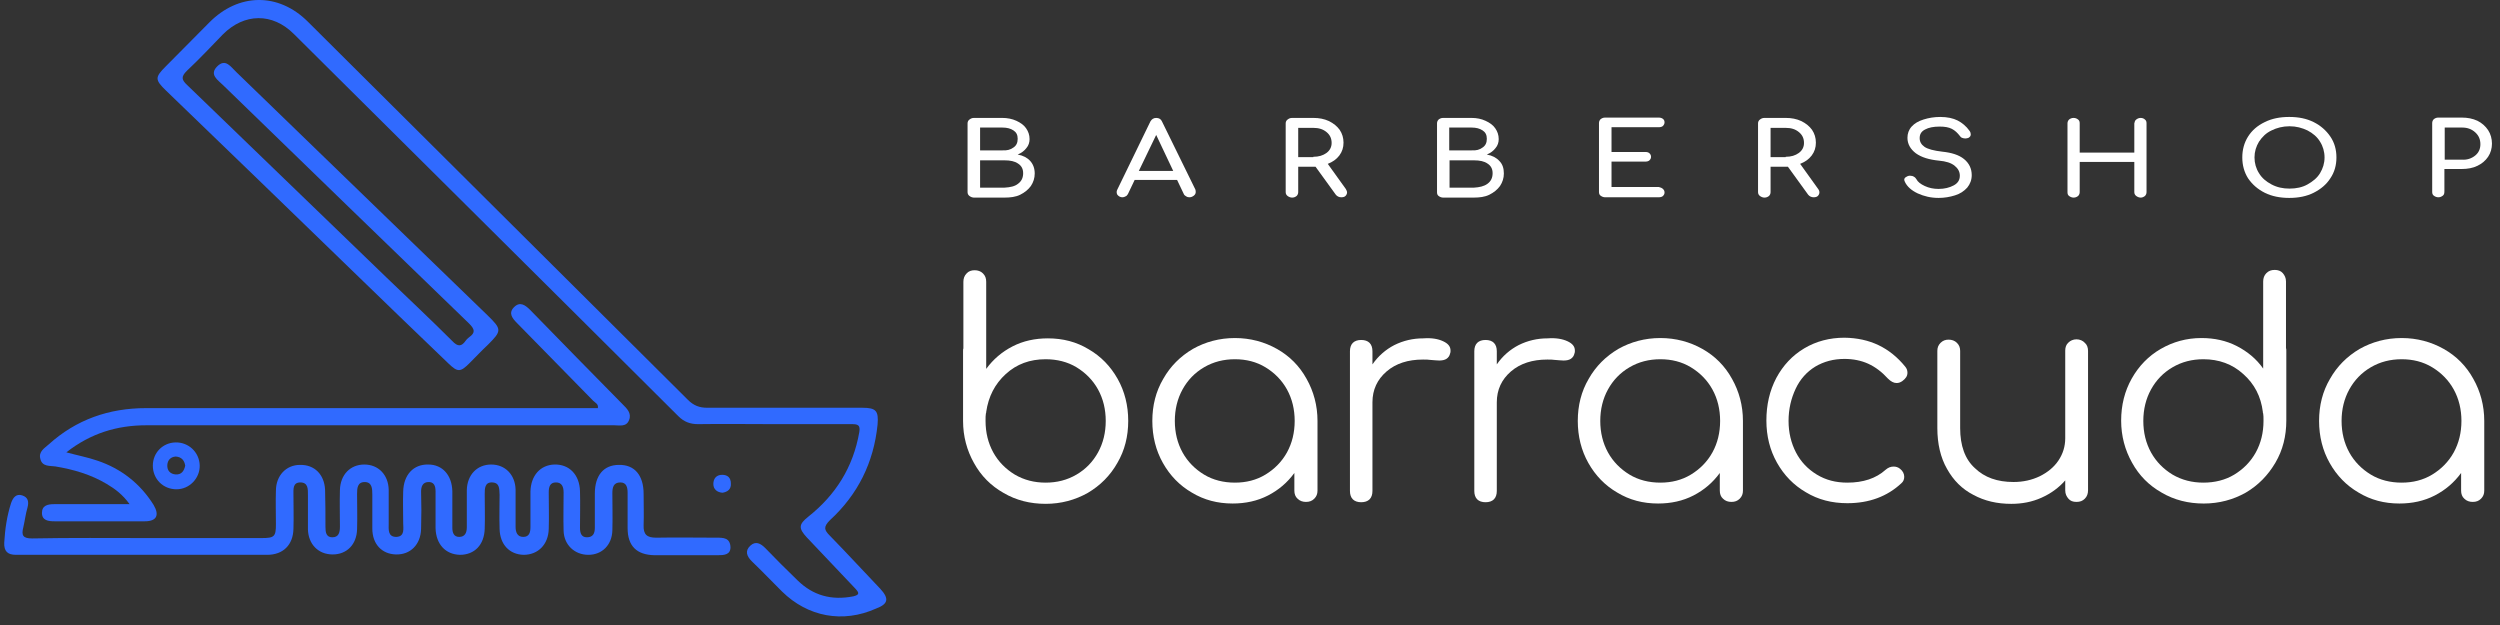 <svg width="204" height="51" viewBox="0 0 204 51" fill="none" xmlns="http://www.w3.org/2000/svg">
<rect x="0" y="0" width="204" height="51" fill="#333333" stroke="none"/>
<path d="M71.828 48.042C70.46 46.612 69.123 45.15 67.724 43.72C67.257 43.254 67.164 43.005 67.724 42.445C69.993 40.362 71.299 37.75 71.61 34.641C71.703 33.522 71.486 33.273 70.366 33.273C66.138 33.273 61.94 33.273 57.712 33.273C57.059 33.273 56.592 33.086 56.126 32.62C45.803 22.328 35.45 12.068 25.127 1.776C22.733 -0.618 19.468 -0.587 17.074 1.839C15.892 3.02 14.711 4.233 13.529 5.414C12.628 6.316 12.628 6.502 13.56 7.404C18.597 12.255 23.634 17.136 28.64 21.986C31.283 24.567 33.957 27.117 36.6 29.666C37.346 30.381 37.564 30.381 38.31 29.635C38.807 29.138 39.305 28.609 39.834 28.112C40.953 26.992 40.953 26.868 39.771 25.718C32.931 19.095 26.122 12.503 19.282 5.881C18.846 5.476 18.411 4.73 17.727 5.414C17.043 6.098 17.789 6.533 18.224 6.969C24.909 13.467 31.594 19.934 38.279 26.401C38.745 26.868 38.807 27.148 38.279 27.521C38.155 27.614 38.061 27.707 37.999 27.801C37.657 28.298 37.346 28.298 36.911 27.832C35.139 26.059 33.304 24.349 31.501 22.608C26.091 17.385 20.681 12.161 15.271 6.938C14.804 6.502 14.773 6.254 15.239 5.787C16.265 4.823 17.229 3.797 18.193 2.802C19.934 1.061 22.235 1.03 23.976 2.771C34.423 13.156 44.902 23.541 55.349 33.957C55.815 34.423 56.313 34.61 56.965 34.61C59.018 34.579 61.039 34.61 63.091 34.61C65.236 34.61 67.382 34.61 69.527 34.61C70.024 34.61 70.211 34.703 70.118 35.263C69.62 38.123 68.19 40.393 65.951 42.165C65.174 42.787 65.143 43.098 65.827 43.844C67.164 45.244 68.47 46.643 69.807 48.042C70.118 48.384 70.149 48.539 69.62 48.664C67.848 49.006 66.355 48.602 65.081 47.358C64.179 46.487 63.308 45.617 62.438 44.715C62.065 44.342 61.66 44.124 61.225 44.529C60.759 44.964 60.945 45.399 61.349 45.803C62.189 46.612 62.997 47.451 63.806 48.26C65.92 50.343 68.781 50.871 71.486 49.659C72.481 49.286 72.574 48.85 71.828 48.042Z" fill="#306AFF"/>
<path d="M58.489 43.875C56.841 43.875 55.193 43.843 53.545 43.875C52.799 43.875 52.488 43.626 52.519 42.849C52.55 42.009 52.519 41.139 52.519 40.299C52.519 38.776 51.773 37.905 50.498 37.936C49.254 37.936 48.539 38.806 48.539 40.268C48.539 41.201 48.539 42.133 48.539 43.066C48.539 43.533 48.384 43.843 47.886 43.843C47.42 43.843 47.327 43.47 47.327 43.066C47.327 42.071 47.358 41.076 47.327 40.081C47.295 38.744 46.456 37.874 45.243 37.905C44.093 37.936 43.316 38.806 43.285 40.112C43.285 41.076 43.285 42.04 43.285 43.004C43.285 43.439 43.191 43.812 42.694 43.812C42.227 43.812 42.072 43.439 42.072 43.004C42.072 41.978 42.072 40.952 42.072 39.957C42.041 38.744 41.232 37.905 40.082 37.905C38.932 37.905 38.123 38.744 38.092 39.988C38.092 41.014 38.092 42.04 38.092 43.035C38.092 43.47 37.937 43.812 37.47 43.812C37.035 43.812 36.911 43.47 36.911 43.066C36.911 42.071 36.911 41.076 36.911 40.081C36.88 38.775 36.102 37.905 34.952 37.905C33.739 37.874 32.931 38.744 32.9 40.112C32.869 40.952 32.9 41.822 32.9 42.662C32.9 43.128 33.055 43.781 32.34 43.812C31.625 43.812 31.718 43.191 31.718 42.693C31.718 41.791 31.718 40.89 31.718 39.957C31.687 38.744 30.879 37.905 29.728 37.905C28.578 37.905 27.769 38.744 27.738 39.988C27.707 40.983 27.738 41.978 27.738 42.973C27.738 43.439 27.645 43.843 27.116 43.843C26.619 43.843 26.557 43.439 26.557 43.004C26.557 41.978 26.557 40.952 26.526 39.957C26.463 38.713 25.655 37.905 24.474 37.936C23.354 37.936 22.515 38.806 22.515 40.05C22.484 40.952 22.515 41.854 22.515 42.786C22.515 43.781 22.39 43.906 21.364 43.906C18.255 43.906 15.146 43.906 12.037 43.906C8.896 43.906 5.756 43.875 2.616 43.937C1.838 43.937 1.745 43.657 1.9 43.035C2.025 42.507 2.087 41.947 2.243 41.418C2.367 40.952 2.305 40.579 1.807 40.423C1.31 40.268 1.061 40.61 0.906 41.045C0.564 42.102 0.408 43.191 0.346 44.279C0.315 44.994 0.626 45.274 1.31 45.274C8.15 45.274 14.99 45.274 21.8 45.274C23.105 45.274 23.914 44.465 23.945 43.16C23.976 42.227 23.945 41.294 23.945 40.361C23.945 39.926 23.883 39.366 24.505 39.366C25.158 39.366 25.127 39.926 25.127 40.392C25.127 41.325 25.127 42.258 25.127 43.191C25.158 44.403 25.966 45.243 27.148 45.243C28.298 45.243 29.106 44.434 29.137 43.191C29.169 42.227 29.137 41.263 29.137 40.299C29.137 39.833 29.169 39.335 29.759 39.335C30.35 39.335 30.381 39.864 30.381 40.33C30.381 41.263 30.381 42.196 30.381 43.128C30.381 44.403 31.159 45.212 32.309 45.243C33.49 45.274 34.33 44.434 34.361 43.16C34.392 42.133 34.392 41.107 34.361 40.112C34.361 39.708 34.485 39.366 34.921 39.335C35.418 39.304 35.542 39.646 35.542 40.112C35.542 41.107 35.542 42.102 35.542 43.097C35.574 44.403 36.351 45.243 37.532 45.274C38.714 45.274 39.522 44.465 39.553 43.128C39.584 42.196 39.553 41.263 39.553 40.33C39.553 39.864 39.553 39.335 40.175 39.366C40.797 39.397 40.735 39.926 40.766 40.361C40.766 41.294 40.735 42.227 40.766 43.16C40.797 44.434 41.575 45.243 42.725 45.274C43.906 45.274 44.746 44.434 44.777 43.16C44.808 42.164 44.777 41.17 44.777 40.175C44.777 39.739 44.87 39.366 45.368 39.366C45.834 39.366 45.99 39.708 45.99 40.175C45.99 41.232 45.959 42.258 45.99 43.315C46.021 44.465 46.891 45.274 48.011 45.274C49.13 45.274 49.938 44.465 49.969 43.284C50.001 42.258 49.969 41.232 49.969 40.237C49.969 39.77 50.063 39.366 50.622 39.366C51.12 39.366 51.213 39.77 51.213 40.206C51.213 41.17 51.213 42.133 51.213 43.097C51.213 44.559 51.959 45.274 53.39 45.305C55.131 45.305 56.872 45.305 58.582 45.305C59.08 45.305 59.608 45.274 59.608 44.652C59.577 43.875 59.017 43.875 58.489 43.875Z" fill="#306AFF"/>
<path d="M4.511 38.06C6.004 38.309 7.403 38.713 8.709 39.491C9.393 39.895 10.014 40.361 10.574 41.139C10.17 41.139 9.89 41.139 9.61 41.139C7.869 41.139 6.128 41.139 4.418 41.139C3.92 41.139 3.423 41.232 3.423 41.854C3.423 42.476 3.952 42.538 4.449 42.538C6.905 42.538 9.362 42.538 11.818 42.538C12.782 42.538 13.03 42.04 12.533 41.201C11.445 39.46 9.89 38.247 7.962 37.594C7.154 37.314 6.315 37.159 5.413 36.91C7.403 35.355 9.548 34.703 11.942 34.703C24.659 34.703 37.407 34.703 50.124 34.703C50.559 34.703 51.119 34.858 51.336 34.267C51.554 33.708 51.15 33.334 50.808 32.992C48.289 30.443 45.802 27.893 43.283 25.313C42.879 24.908 42.444 24.566 41.947 25.064C41.449 25.561 41.822 25.997 42.226 26.401C44.278 28.515 46.362 30.598 48.414 32.713C48.569 32.868 48.849 32.961 48.787 33.303C48.476 33.303 48.165 33.303 47.854 33.303C35.883 33.303 23.882 33.303 11.911 33.303C8.895 33.303 6.221 34.236 3.983 36.257C3.641 36.568 3.112 36.848 3.299 37.47C3.454 38.092 4.076 37.998 4.511 38.06Z" fill="#306AFF"/>
<path d="M12.471 37.999C12.471 39.087 13.311 39.926 14.399 39.926C15.456 39.926 16.327 39.025 16.296 37.968C16.265 36.911 15.394 36.071 14.306 36.102C13.28 36.133 12.471 36.942 12.471 37.999ZM15.114 37.999C15.021 38.434 14.803 38.745 14.337 38.714C13.901 38.683 13.622 38.403 13.653 37.937C13.684 37.532 13.932 37.284 14.337 37.253C14.834 37.284 15.052 37.595 15.114 37.999Z" fill="#306AFF"/>
<path d="M58.924 38.745C58.457 38.745 58.209 39.056 58.209 39.492C58.209 39.927 58.519 40.176 58.955 40.207C59.359 40.145 59.67 39.927 59.639 39.461C59.639 38.994 59.39 38.745 58.924 38.745Z" fill="#306AFF"/>
<path d="M78.612 28.422V22.995C78.612 22.733 78.691 22.497 78.874 22.313C79.032 22.129 79.268 22.051 79.53 22.051C79.792 22.051 80.028 22.129 80.212 22.313C80.395 22.497 80.474 22.706 80.474 22.995V30.101C81.051 29.314 81.759 28.711 82.624 28.265C83.489 27.819 84.459 27.61 85.508 27.61C86.741 27.61 87.842 27.898 88.838 28.501C89.835 29.078 90.621 29.891 91.198 30.913C91.775 31.936 92.063 33.09 92.063 34.348C92.063 35.607 91.775 36.761 91.172 37.783C90.595 38.806 89.782 39.619 88.76 40.222C87.737 40.798 86.583 41.113 85.325 41.113C84.066 41.113 82.912 40.825 81.89 40.222C80.867 39.645 80.054 38.832 79.477 37.783C78.901 36.761 78.586 35.607 78.586 34.348V28.658C78.586 28.527 78.586 28.475 78.612 28.422ZM85.325 39.383C86.242 39.383 87.081 39.173 87.842 38.727C88.602 38.281 89.179 37.678 89.599 36.918C90.018 36.157 90.228 35.292 90.228 34.348C90.228 33.404 90.018 32.539 89.599 31.779C89.179 31.018 88.576 30.415 87.842 29.969C87.108 29.524 86.242 29.314 85.325 29.314C84.04 29.314 82.965 29.707 82.073 30.52C81.182 31.333 80.657 32.355 80.474 33.614C80.474 33.666 80.474 33.693 80.448 33.745C80.421 33.876 80.421 34.086 80.421 34.348C80.421 35.292 80.631 36.157 81.051 36.918C81.47 37.678 82.073 38.281 82.808 38.727C83.568 39.173 84.407 39.383 85.325 39.383Z" fill="white"/>
<path d="M104.204 28.475C105.226 29.052 106.039 29.865 106.616 30.913C107.193 31.936 107.508 33.09 107.508 34.348V40.038C107.508 40.3 107.429 40.51 107.245 40.694C107.062 40.877 106.852 40.956 106.564 40.956C106.302 40.956 106.066 40.877 105.882 40.694C105.698 40.536 105.62 40.3 105.62 40.038V38.596C105.043 39.383 104.335 39.986 103.47 40.432C102.604 40.877 101.634 41.087 100.585 41.087C99.353 41.087 98.252 40.799 97.255 40.196C96.259 39.619 95.472 38.806 94.896 37.783C94.319 36.761 94.03 35.607 94.03 34.348C94.03 33.09 94.319 31.936 94.922 30.913C95.499 29.891 96.311 29.078 97.334 28.475C98.357 27.898 99.51 27.584 100.769 27.584C102.028 27.584 103.181 27.898 104.204 28.475ZM103.26 38.727C103.994 38.282 104.597 37.678 105.017 36.918C105.436 36.158 105.646 35.292 105.646 34.348C105.646 33.404 105.436 32.539 105.017 31.779C104.597 31.018 103.994 30.415 103.26 29.97C102.526 29.524 101.687 29.314 100.769 29.314C99.851 29.314 99.012 29.524 98.252 29.97C97.491 30.415 96.915 31.018 96.495 31.779C96.076 32.539 95.866 33.404 95.866 34.348C95.866 35.292 96.076 36.158 96.495 36.918C96.915 37.678 97.518 38.282 98.252 38.727C98.986 39.173 99.851 39.383 100.769 39.383C101.687 39.383 102.526 39.173 103.26 38.727Z" fill="white"/>
<path d="M117.76 27.846C118.154 28.029 118.363 28.265 118.363 28.606C118.363 28.711 118.363 28.763 118.337 28.816C118.285 29.052 118.18 29.183 118.022 29.288C117.891 29.366 117.708 29.419 117.446 29.419C117.288 29.419 117.052 29.393 116.685 29.366C116.554 29.34 116.371 29.34 116.108 29.34C114.902 29.34 113.906 29.655 113.145 30.31C112.385 30.966 111.992 31.805 111.992 32.828V40.065C111.992 40.353 111.913 40.589 111.756 40.746C111.598 40.904 111.362 40.982 111.074 40.982C110.786 40.982 110.55 40.904 110.392 40.746C110.235 40.589 110.156 40.353 110.156 40.065V28.659C110.156 28.37 110.235 28.134 110.392 27.977C110.55 27.82 110.786 27.741 111.074 27.741C111.362 27.741 111.598 27.82 111.756 27.977C111.913 28.134 111.992 28.37 111.992 28.659V29.734C112.464 29.052 113.067 28.527 113.775 28.16C114.509 27.793 115.295 27.61 116.135 27.61C116.843 27.557 117.367 27.662 117.76 27.846Z" fill="white"/>
<path d="M127.907 27.846C128.301 28.029 128.51 28.265 128.51 28.606C128.51 28.711 128.51 28.763 128.484 28.816C128.432 29.052 128.327 29.183 128.169 29.288C128.038 29.366 127.855 29.419 127.593 29.419C127.435 29.419 127.199 29.393 126.832 29.366C126.701 29.34 126.518 29.34 126.255 29.34C125.049 29.34 124.053 29.655 123.292 30.31C122.532 30.966 122.139 31.805 122.139 32.828V40.065C122.139 40.353 122.06 40.589 121.903 40.746C121.745 40.904 121.509 40.982 121.221 40.982C120.933 40.982 120.697 40.904 120.539 40.746C120.382 40.589 120.303 40.353 120.303 40.065V28.659C120.303 28.37 120.382 28.134 120.539 27.977C120.697 27.82 120.933 27.741 121.221 27.741C121.509 27.741 121.745 27.82 121.903 27.977C122.06 28.134 122.139 28.37 122.139 28.659V29.734C122.611 29.052 123.214 28.527 123.922 28.16C124.656 27.793 125.442 27.61 126.282 27.61C126.963 27.557 127.514 27.662 127.907 27.846Z" fill="white"/>
<path d="M138.92 28.475C139.943 29.052 140.756 29.865 141.332 30.913C141.909 31.936 142.224 33.09 142.224 34.348V40.038C142.224 40.3 142.145 40.51 141.962 40.694C141.778 40.877 141.568 40.956 141.28 40.956C141.018 40.956 140.782 40.877 140.598 40.694C140.415 40.536 140.336 40.3 140.336 40.038V38.596C139.759 39.383 139.051 39.986 138.186 40.432C137.321 40.877 136.351 41.087 135.302 41.087C134.069 41.087 132.968 40.799 131.972 40.196C130.975 39.619 130.189 38.806 129.612 37.783C129.035 36.761 128.747 35.607 128.747 34.348C128.747 33.09 129.035 31.936 129.638 30.913C130.215 29.891 131.028 29.078 132.05 28.475C133.073 27.898 134.227 27.584 135.485 27.584C136.744 27.584 137.898 27.898 138.92 28.475ZM137.976 38.727C138.71 38.282 139.314 37.678 139.733 36.918C140.153 36.158 140.362 35.292 140.362 34.348C140.362 33.404 140.153 32.539 139.733 31.779C139.314 31.018 138.71 30.415 137.976 29.97C137.242 29.524 136.403 29.314 135.485 29.314C134.568 29.314 133.728 29.524 132.968 29.97C132.208 30.415 131.631 31.018 131.211 31.779C130.792 32.539 130.582 33.404 130.582 34.348C130.582 35.292 130.792 36.158 131.211 36.918C131.631 37.678 132.234 38.282 132.968 38.727C133.702 39.173 134.568 39.383 135.485 39.383C136.403 39.383 137.242 39.173 137.976 38.727Z" fill="white"/>
<path d="M155.465 29.917C155.596 30.075 155.648 30.232 155.648 30.415C155.648 30.678 155.517 30.887 155.229 31.097C155.071 31.202 154.94 31.255 154.757 31.255C154.521 31.255 154.285 31.123 154.049 30.887C153.577 30.363 153.026 29.944 152.449 29.681C151.872 29.419 151.217 29.288 150.509 29.288C149.617 29.288 148.831 29.498 148.123 29.917C147.441 30.337 146.89 30.94 146.523 31.727C146.156 32.513 145.946 33.378 145.946 34.349C145.946 35.292 146.156 36.158 146.55 36.918C146.943 37.678 147.52 38.282 148.254 38.727C148.988 39.173 149.801 39.383 150.745 39.383C152.03 39.383 153.078 39.042 153.865 38.334C154.075 38.151 154.285 38.072 154.521 38.072C154.704 38.072 154.888 38.124 155.045 38.255C155.281 38.439 155.386 38.675 155.386 38.911C155.386 39.121 155.307 39.304 155.15 39.435C153.996 40.51 152.528 41.061 150.745 41.061C149.486 41.061 148.359 40.773 147.362 40.169C146.366 39.593 145.579 38.78 145.002 37.757C144.426 36.735 144.137 35.581 144.137 34.322C144.137 33.038 144.399 31.884 144.95 30.835C145.501 29.812 146.261 29 147.231 28.423C148.201 27.846 149.303 27.557 150.509 27.557C152.58 27.584 154.206 28.37 155.465 29.917Z" fill="white"/>
<path d="M170.122 27.977C170.306 28.134 170.384 28.37 170.384 28.633V40.012C170.384 40.275 170.306 40.511 170.122 40.694C169.939 40.878 169.729 40.956 169.44 40.956C169.152 40.956 168.942 40.878 168.785 40.694C168.628 40.511 168.523 40.301 168.523 40.012V39.2C167.998 39.803 167.343 40.275 166.582 40.615C165.822 40.956 165.009 41.114 164.118 41.114C162.964 41.114 161.941 40.878 161.024 40.38C160.106 39.907 159.398 39.2 158.874 38.256C158.349 37.338 158.087 36.21 158.087 34.926V28.633C158.087 28.37 158.166 28.161 158.349 27.977C158.533 27.794 158.742 27.715 159.005 27.715C159.267 27.715 159.503 27.794 159.686 27.977C159.87 28.161 159.949 28.37 159.949 28.633V34.926C159.949 36.368 160.342 37.469 161.155 38.203C161.941 38.964 162.99 39.331 164.301 39.331C165.088 39.331 165.796 39.173 166.451 38.859C167.081 38.544 167.605 38.124 167.972 37.574C168.339 37.023 168.523 36.42 168.523 35.765V28.606C168.523 28.344 168.601 28.108 168.785 27.951C168.942 27.794 169.178 27.689 169.44 27.689C169.703 27.689 169.965 27.794 170.122 27.977Z" fill="white"/>
<path d="M186.563 28.633V34.323C186.563 35.581 186.275 36.735 185.672 37.758C185.069 38.78 184.282 39.593 183.26 40.196C182.237 40.773 181.083 41.088 179.825 41.088C178.566 41.088 177.412 40.799 176.39 40.196C175.367 39.619 174.554 38.806 173.977 37.758C173.401 36.735 173.086 35.581 173.086 34.323C173.086 33.064 173.374 31.91 173.951 30.888C174.528 29.865 175.315 29.052 176.311 28.475C177.307 27.899 178.409 27.584 179.641 27.584C180.69 27.584 181.66 27.794 182.525 28.239C183.391 28.685 184.125 29.288 184.675 30.075V22.969C184.675 22.707 184.754 22.471 184.938 22.287C185.121 22.104 185.331 22.025 185.619 22.025C185.882 22.025 186.118 22.104 186.275 22.287C186.432 22.471 186.537 22.681 186.537 22.969V28.397C186.563 28.475 186.563 28.528 186.563 28.633ZM182.316 38.728C183.05 38.282 183.653 37.679 184.072 36.919C184.492 36.158 184.702 35.293 184.702 34.349C184.702 34.087 184.702 33.877 184.675 33.746C184.649 33.72 184.649 33.667 184.649 33.615C184.492 32.356 183.968 31.334 183.05 30.521C182.158 29.708 181.057 29.314 179.798 29.314C178.881 29.314 178.042 29.524 177.281 29.97C176.521 30.416 175.944 31.019 175.524 31.779C175.105 32.54 174.895 33.405 174.895 34.349C174.895 35.293 175.105 36.158 175.524 36.919C175.944 37.679 176.547 38.282 177.281 38.728C178.042 39.173 178.881 39.383 179.798 39.383C180.716 39.383 181.581 39.173 182.316 38.728Z" fill="white"/>
<path d="M199.411 28.475C200.434 29.052 201.246 29.865 201.823 30.913C202.4 31.936 202.715 33.09 202.715 34.348V40.038C202.715 40.3 202.636 40.51 202.452 40.694C202.269 40.877 202.059 40.956 201.771 40.956C201.509 40.956 201.273 40.877 201.089 40.694C200.905 40.536 200.827 40.3 200.827 40.038V38.596C200.25 39.383 199.542 39.986 198.677 40.432C197.811 40.877 196.841 41.087 195.792 41.087C194.56 41.087 193.459 40.799 192.462 40.196C191.466 39.619 190.679 38.806 190.103 37.783C189.526 36.761 189.237 35.607 189.237 34.348C189.237 33.09 189.526 31.936 190.129 30.913C190.706 29.891 191.518 29.078 192.541 28.475C193.564 27.898 194.717 27.584 195.976 27.584C197.235 27.584 198.388 27.898 199.411 28.475ZM198.467 38.727C199.201 38.282 199.804 37.678 200.224 36.918C200.643 36.158 200.853 35.292 200.853 34.348C200.853 33.404 200.643 32.539 200.224 31.779C199.804 31.018 199.201 30.415 198.467 29.97C197.733 29.524 196.894 29.314 195.976 29.314C195.058 29.314 194.219 29.524 193.459 29.97C192.698 30.415 192.122 31.018 191.702 31.779C191.283 32.539 191.073 33.404 191.073 34.348C191.073 35.292 191.283 36.158 191.702 36.918C192.122 37.678 192.725 38.282 193.459 38.727C194.193 39.173 195.058 39.383 195.976 39.383C196.894 39.383 197.733 39.173 198.467 38.727Z" fill="white"/>
<path d="M82.938 9.858C83.279 10.015 83.541 10.198 83.725 10.461C83.908 10.723 84.013 11.011 84.013 11.352C84.013 11.614 83.935 11.877 83.751 12.086C83.594 12.296 83.358 12.48 83.043 12.611C83.489 12.689 83.83 12.873 84.066 13.135C84.302 13.397 84.433 13.738 84.433 14.158C84.433 14.525 84.328 14.866 84.118 15.18C83.908 15.469 83.62 15.705 83.253 15.888C82.886 16.072 82.44 16.124 81.968 16.124H79.477C79.346 16.124 79.215 16.072 79.11 15.993C79.005 15.915 78.953 15.81 78.953 15.678V10.067C78.953 9.936 79.005 9.831 79.11 9.753C79.215 9.674 79.32 9.622 79.477 9.622H81.784C82.204 9.622 82.597 9.7 82.938 9.858ZM82.702 12.034C82.938 11.877 83.043 11.641 83.043 11.326C83.043 11.011 82.938 10.802 82.702 10.644C82.466 10.487 82.178 10.408 81.784 10.408H79.975V12.27H81.784C82.152 12.296 82.466 12.217 82.702 12.034ZM83.069 14.997C83.358 14.787 83.489 14.499 83.489 14.132C83.489 13.791 83.358 13.528 83.069 13.345C82.807 13.161 82.44 13.083 81.968 13.083H79.975V15.312H81.968C82.44 15.285 82.807 15.207 83.069 14.997Z" fill="white"/>
<path d="M97.57 15.678C97.57 15.783 97.518 15.888 97.413 15.967C97.308 16.046 97.203 16.098 97.046 16.098C96.941 16.098 96.862 16.072 96.784 16.019C96.705 15.967 96.626 15.915 96.6 15.836L96.05 14.682H92.588L92.038 15.836C91.985 15.915 91.933 15.993 91.854 16.019C91.776 16.072 91.671 16.098 91.592 16.098C91.461 16.098 91.33 16.046 91.251 15.967C91.146 15.888 91.12 15.783 91.12 15.652C91.12 15.6 91.146 15.521 91.173 15.469L93.873 9.91C93.978 9.726 94.135 9.622 94.345 9.622C94.581 9.622 94.739 9.726 94.817 9.91L97.544 15.469C97.57 15.547 97.57 15.626 97.57 15.678ZM95.735 13.948L94.345 11.011L92.929 13.948H95.735Z" fill="white"/>
<path d="M109.92 15.705C109.92 15.81 109.867 15.915 109.789 15.993C109.71 16.072 109.579 16.098 109.448 16.098C109.264 16.098 109.107 16.019 109.002 15.888L107.35 13.607H107.167H105.934V15.678C105.934 15.81 105.882 15.915 105.803 15.993C105.698 16.072 105.593 16.124 105.436 16.124C105.305 16.124 105.174 16.072 105.069 15.993C104.964 15.915 104.912 15.81 104.912 15.678V10.067C104.912 9.936 104.964 9.831 105.069 9.753C105.174 9.674 105.279 9.622 105.436 9.622H107.167C107.639 9.622 108.058 9.7 108.451 9.884C108.818 10.067 109.107 10.303 109.317 10.592C109.526 10.906 109.631 11.247 109.631 11.641C109.631 12.034 109.526 12.375 109.29 12.689C109.054 13.004 108.74 13.214 108.347 13.371L109.815 15.416C109.867 15.521 109.92 15.6 109.92 15.705ZM107.167 12.794C107.612 12.794 107.953 12.689 108.242 12.48C108.53 12.27 108.661 11.981 108.661 11.667C108.661 11.3 108.53 11.011 108.242 10.775C107.953 10.539 107.612 10.434 107.167 10.434H105.934V12.82H107.167V12.794Z" fill="white"/>
<path d="M121.22 9.858C121.561 10.015 121.823 10.198 122.007 10.461C122.19 10.723 122.295 11.011 122.295 11.352C122.295 11.614 122.216 11.877 122.033 12.086C121.876 12.296 121.64 12.48 121.325 12.611C121.771 12.689 122.112 12.873 122.348 13.135C122.61 13.397 122.715 13.738 122.715 14.158C122.715 14.525 122.61 14.866 122.4 15.18C122.19 15.469 121.902 15.705 121.535 15.888C121.168 16.072 120.722 16.124 120.25 16.124H117.759C117.628 16.124 117.497 16.072 117.392 15.993C117.287 15.915 117.261 15.81 117.261 15.678V10.067C117.261 9.936 117.313 9.831 117.392 9.753C117.497 9.674 117.602 9.622 117.759 9.622H120.066C120.512 9.622 120.879 9.7 121.22 9.858ZM120.984 12.034C121.22 11.877 121.325 11.641 121.325 11.326C121.325 11.011 121.22 10.802 120.984 10.644C120.748 10.487 120.46 10.408 120.066 10.408H118.257V12.27H120.066C120.46 12.296 120.748 12.217 120.984 12.034ZM121.377 14.997C121.666 14.787 121.797 14.499 121.797 14.132C121.797 13.791 121.666 13.528 121.377 13.345C121.115 13.161 120.748 13.083 120.276 13.083H118.283V15.312H120.276C120.722 15.285 121.089 15.207 121.377 14.997Z" fill="white"/>
<path d="M135.695 15.416C135.774 15.495 135.826 15.573 135.826 15.705C135.826 15.836 135.774 15.914 135.695 15.993C135.616 16.072 135.485 16.098 135.328 16.098H130.975C130.844 16.098 130.713 16.046 130.608 15.967C130.503 15.888 130.477 15.783 130.477 15.652V10.041C130.477 9.91 130.529 9.805 130.608 9.726C130.713 9.648 130.818 9.595 130.975 9.595H135.328C135.485 9.595 135.59 9.621 135.695 9.7C135.8 9.779 135.826 9.884 135.826 9.989C135.826 10.093 135.774 10.198 135.695 10.277C135.616 10.356 135.485 10.382 135.328 10.382H131.5V12.401H134.253C134.384 12.401 134.515 12.427 134.594 12.506C134.672 12.584 134.725 12.663 134.725 12.794C134.725 12.925 134.672 13.004 134.594 13.083C134.515 13.161 134.384 13.187 134.253 13.187H131.5V15.259H135.354C135.485 15.285 135.616 15.338 135.695 15.416Z" fill="white"/>
<path d="M148.464 15.705C148.464 15.81 148.412 15.915 148.333 15.993C148.254 16.072 148.123 16.098 147.992 16.098C147.809 16.098 147.651 16.019 147.546 15.888L145.895 13.607H145.711H144.479V15.678C144.479 15.81 144.426 15.915 144.348 15.993C144.243 16.072 144.138 16.124 143.98 16.124C143.849 16.124 143.718 16.072 143.613 15.993C143.509 15.915 143.456 15.81 143.456 15.678V10.067C143.456 9.936 143.509 9.831 143.613 9.753C143.718 9.674 143.823 9.622 143.98 9.622H145.711C146.183 9.622 146.603 9.7 146.996 9.884C147.363 10.067 147.651 10.303 147.861 10.592C148.071 10.906 148.176 11.247 148.176 11.641C148.176 12.034 148.071 12.375 147.835 12.689C147.599 13.004 147.284 13.214 146.891 13.371L148.359 15.416C148.438 15.521 148.464 15.6 148.464 15.705ZM145.711 12.794C146.157 12.794 146.498 12.689 146.786 12.48C147.075 12.27 147.206 11.981 147.206 11.667C147.206 11.3 147.075 11.011 146.786 10.775C146.498 10.539 146.157 10.434 145.711 10.434H144.479V12.82H145.711V12.794Z" fill="white"/>
<path d="M159.739 9.831C160.106 10.015 160.447 10.303 160.709 10.67C160.788 10.775 160.814 10.88 160.814 10.959C160.814 11.09 160.761 11.168 160.63 11.247C160.552 11.273 160.473 11.3 160.368 11.3C160.263 11.3 160.185 11.273 160.106 11.247C160.027 11.221 159.949 11.142 159.922 11.09C159.739 10.854 159.529 10.644 159.267 10.513C159.005 10.382 158.69 10.329 158.271 10.329C157.772 10.329 157.379 10.408 157.091 10.565C156.776 10.723 156.645 10.959 156.645 11.273C156.645 11.562 156.776 11.798 157.038 11.981C157.3 12.165 157.799 12.296 158.48 12.375C159.241 12.453 159.844 12.637 160.263 12.978C160.683 13.319 160.893 13.764 160.893 14.289C160.893 14.682 160.761 15.023 160.525 15.311C160.263 15.6 159.949 15.809 159.529 15.941C159.11 16.072 158.664 16.15 158.192 16.15C157.563 16.15 157.012 16.019 156.488 15.783C155.989 15.547 155.622 15.233 155.439 14.839C155.412 14.761 155.386 14.708 155.386 14.682C155.386 14.603 155.412 14.525 155.491 14.472C155.57 14.42 155.648 14.367 155.78 14.341C155.806 14.341 155.832 14.341 155.884 14.341C155.989 14.341 156.094 14.367 156.173 14.42C156.278 14.472 156.33 14.551 156.383 14.63C156.488 14.839 156.723 15.023 157.064 15.18C157.405 15.338 157.772 15.416 158.192 15.416C158.664 15.416 159.083 15.311 159.424 15.128C159.765 14.944 159.922 14.682 159.922 14.341C159.922 14.027 159.791 13.764 159.503 13.528C159.214 13.292 158.795 13.161 158.218 13.109C157.431 13.03 156.802 12.847 156.33 12.506C155.884 12.165 155.648 11.745 155.648 11.247C155.648 10.906 155.753 10.592 155.989 10.329C156.225 10.067 156.54 9.884 156.959 9.752C157.379 9.621 157.825 9.543 158.323 9.543C158.9 9.543 159.372 9.648 159.739 9.831Z" fill="white"/>
<path d="M174.318 9.753C174.423 9.674 174.528 9.622 174.685 9.622C174.816 9.622 174.947 9.674 175.026 9.753C175.131 9.831 175.157 9.936 175.157 10.067V15.678C175.157 15.81 175.104 15.915 175.026 15.993C174.921 16.072 174.816 16.124 174.685 16.124C174.554 16.124 174.423 16.072 174.318 15.993C174.213 15.915 174.16 15.81 174.16 15.678V13.214H169.703V15.678C169.703 15.81 169.65 15.915 169.572 15.993C169.467 16.072 169.362 16.124 169.205 16.124C169.074 16.124 168.943 16.072 168.838 15.993C168.733 15.915 168.707 15.81 168.707 15.678V10.067C168.707 9.936 168.759 9.831 168.838 9.753C168.943 9.674 169.047 9.622 169.205 9.622C169.362 9.622 169.467 9.674 169.572 9.753C169.677 9.831 169.703 9.936 169.703 10.067V12.453H174.16V10.067C174.187 9.936 174.213 9.831 174.318 9.753Z" fill="white"/>
<path d="M188.792 9.962C189.369 10.251 189.814 10.644 190.155 11.142C190.496 11.64 190.653 12.217 190.653 12.847C190.653 13.476 190.496 14.053 190.155 14.551C189.841 15.049 189.369 15.442 188.792 15.731C188.215 16.019 187.559 16.15 186.799 16.15C186.065 16.15 185.383 16.019 184.806 15.731C184.229 15.442 183.784 15.049 183.443 14.551C183.128 14.053 182.971 13.476 182.971 12.847C182.971 12.217 183.128 11.64 183.443 11.142C183.757 10.644 184.203 10.251 184.806 9.962C185.383 9.674 186.039 9.543 186.799 9.543C187.559 9.543 188.215 9.674 188.792 9.962ZM185.357 10.644C184.911 10.854 184.596 11.168 184.334 11.562C184.098 11.955 183.967 12.375 183.967 12.847C183.967 13.319 184.098 13.764 184.334 14.131C184.57 14.525 184.911 14.813 185.357 15.049C185.803 15.285 186.275 15.39 186.825 15.39C187.376 15.39 187.874 15.285 188.293 15.049C188.713 14.813 189.08 14.525 189.316 14.131C189.552 13.738 189.683 13.319 189.683 12.847C189.683 12.375 189.552 11.929 189.316 11.562C189.08 11.168 188.739 10.88 188.293 10.644C187.848 10.434 187.376 10.303 186.825 10.303C186.275 10.303 185.776 10.434 185.357 10.644Z" fill="white"/>
<path d="M199.332 15.967C199.227 16.046 199.122 16.098 198.965 16.098C198.834 16.098 198.703 16.046 198.598 15.967C198.493 15.888 198.467 15.783 198.467 15.652V10.041C198.467 9.91 198.519 9.805 198.598 9.726C198.703 9.648 198.808 9.595 198.965 9.595H200.879C201.351 9.595 201.771 9.674 202.164 9.857C202.531 10.041 202.819 10.303 203.029 10.618C203.239 10.932 203.344 11.326 203.344 11.719C203.344 12.112 203.239 12.479 203.029 12.794C202.819 13.109 202.531 13.345 202.164 13.528C201.797 13.712 201.351 13.79 200.879 13.79H199.463V15.6C199.463 15.783 199.437 15.888 199.332 15.967ZM201.98 12.689C202.269 12.453 202.4 12.139 202.4 11.771C202.4 11.378 202.269 11.064 201.98 10.801C201.692 10.539 201.351 10.408 200.905 10.408H199.489V13.03H200.905C201.325 13.056 201.692 12.925 201.98 12.689Z" fill="white"/>
</svg>
